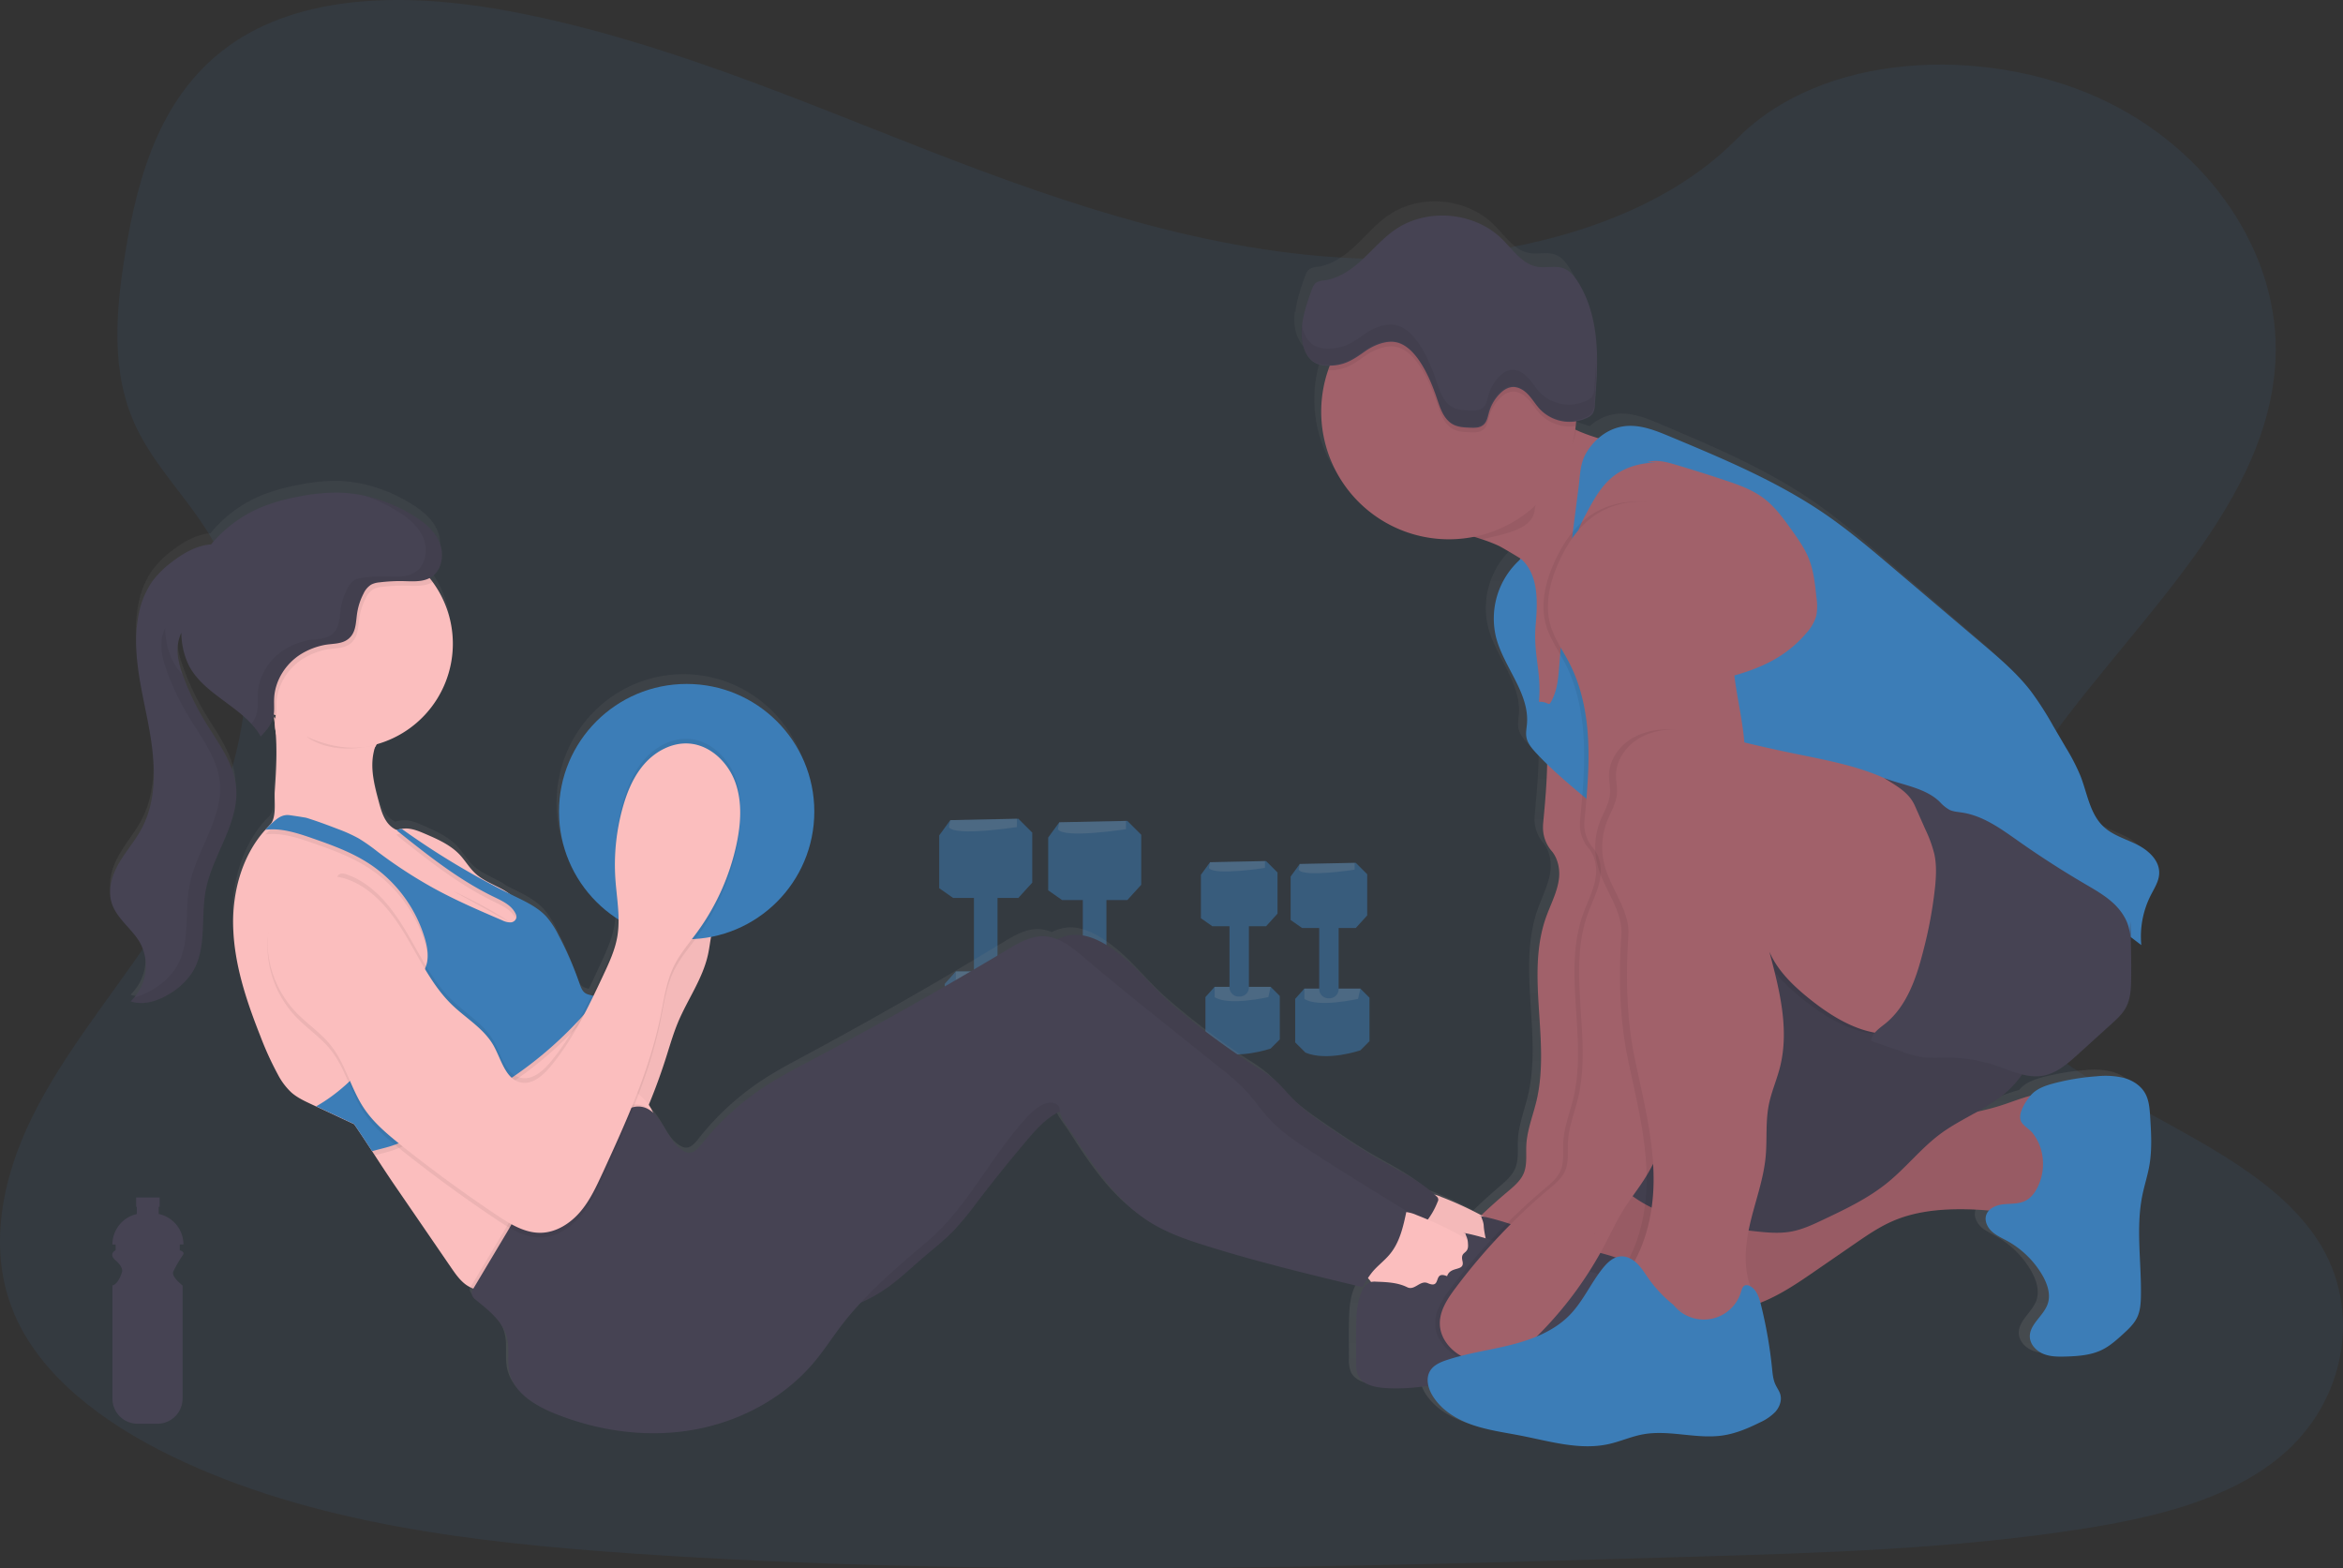 <svg xmlns="http://www.w3.org/2000/svg" xmlns:xlink="http://www.w3.org/1999/xlink" data-name="Layer 1" width="1152.12" height="771.1" viewBox="0 0 1152.12 771.1"><rect x="0" y="0" width="1152.12" height="771.1" fill="#333333" stroke="none"/><defs><linearGradient id="032ce586-20fc-46c0-b9ed-56307e39c62d-423" x1="578.95" y1="774.32" x2="578.95" y2="163.42" gradientUnits="userSpaceOnUse"><stop offset="0" stop-color="gray" stop-opacity="0.25"/><stop offset="0.54" stop-color="gray" stop-opacity="0.12"/><stop offset="1" stop-color="gray" stop-opacity="0.1"/></linearGradient></defs><title>personal trainer</title><path d="M693.33,191.58C619.47,189,549.13,165.18,482,139.09s-133.71-55-205.8-68.82C229.78,61.38,176.75,60.13,139.39,85c-35.95,23.92-47.57,65.22-53.81,103.53-4.7,28.83-7.46,59.18,5.41,86.16,8.94,18.74,24.81,34.49,35.79,52.44C165,389.57,138,466.58,96.59,527.56c-19.42,28.6-41.94,55.89-56.92,86.34s-21.91,65.34-8.8,96.4c13,30.78,43.95,53.91,77.49,70.17,68.12,33,148.39,42.49,226.66,47.85,173.27,11.85,347.46,6.72,521.19,1.58,64.29-1.9,128.87-3.83,192.11-13.77,35.13-5.52,71.39-14.28,96.89-35.44,32.37-26.85,40.39-72.32,18.7-106-36.38-56.48-137-70.5-162.41-131.12-14-33.36.38-70.53,20.72-101.47,43.64-66.38,116.78-124.61,120.64-200.49,2.64-52.11-32.52-104.29-86.89-129-57-25.84-136-22.59-178.05,20.19C834.63,176.9,758.55,193.85,693.33,191.58Z" transform="translate(-23.94 -64.45)" fill="#3c7db7" opacity="0.1"/><g opacity="0.5"><polygon points="500.76 402.58 467.3 403.27 461.83 410.78 461.83 436.73 468.66 441.51 500.76 441.51 507.59 434 507.59 409.41 500.76 402.58" fill="#3c7db7"/><path d="M524,471.13s-30.73,4.78-33.46,0l.69-3.41L524,467Z" transform="translate(-23.94 -64.45)" fill="#fff" opacity="0.2"/><path d="M527.43,542.15l5.46,5.47v26L527.43,579s-19.8,6.83-32.78,1.36l-6.15-6.14v-26l5.47-6.15Z" transform="translate(-23.94 -64.45)" fill="#3c7db7"/><path d="M526.06,548.3s-23.9,5.46-32.09,0v-6.15h33.46Z" transform="translate(-23.94 -64.45)" fill="#fff" opacity="0.2"/><path d="M514.45,505.78v36.94a5.54,5.54,0,0,1-5.8,5.24h0a5.54,5.54,0,0,1-5.8-5.24V505.78c0-3.14,3-5.57,6.48-5.21h0A5.46,5.46,0,0,1,514.45,505.78Z" transform="translate(-23.94 -64.45)" fill="#3c7db7"/><polygon points="554.35 403.64 520.89 404.32 515.42 411.83 515.42 437.78 522.25 442.56 554.35 442.56 561.18 435.05 561.18 410.46 554.35 403.64" fill="#3c7db7"/><path d="M577.6,472.18s-30.73,4.78-33.46,0l.68-3.41,32.78-.68Z" transform="translate(-23.94 -64.45)" fill="#fff" opacity="0.2"/><path d="M581,543.2l5.46,5.47v26L581,580.08s-19.81,6.83-32.78,1.36l-6.15-6.14V549.35l5.47-6.15Z" transform="translate(-23.94 -64.45)" fill="#3c7db7"/><path d="M579.65,549.35s-23.9,5.46-32.09,0V543.2H581Z" transform="translate(-23.94 -64.45)" fill="#fff" opacity="0.2"/><path d="M568,506.83v36.94a5.55,5.55,0,0,1-5.8,5.24h0a5.55,5.55,0,0,1-5.81-5.24V506.83c0-3.14,3-5.57,6.49-5.21h0A5.46,5.46,0,0,1,568,506.83Z" transform="translate(-23.94 -64.45)" fill="#3c7db7"/><polygon points="622.57 423.39 595.02 423.96 590.52 430.14 590.52 451.5 596.14 455.44 622.57 455.44 628.19 449.25 628.19 429.01 622.57 423.39" fill="#3c7db7"/><path d="M645.94,491.22s-25.29,3.93-27.54,0l.56-2.81,27-.57Z" transform="translate(-23.94 -64.45)" fill="#fff" opacity="0.2"/><path d="M648.75,549.68l4.5,4.5v21.36l-4.5,4.5s-16.3,5.62-27,1.12l-5.06-5.06V554.74l4.5-5.06Z" transform="translate(-23.94 -64.45)" fill="#3c7db7"/><path d="M647.63,554.74s-19.68,4.5-26.42,0v-5.06h27.54Z" transform="translate(-23.94 -64.45)" fill="#fff" opacity="0.2"/><path d="M638.07,519.74v30.41a4.56,4.56,0,0,1-4.78,4.31h0a4.55,4.55,0,0,1-4.77-4.31V519.74a4.62,4.62,0,0,1,5.33-4.29h0A4.5,4.5,0,0,1,638.07,519.74Z" transform="translate(-23.94 -64.45)" fill="#3c7db7"/><polygon points="666.68 424.26 639.13 424.82 634.64 431 634.64 452.37 640.26 456.3 666.68 456.3 672.3 450.12 672.3 429.88 666.68 424.26" fill="#3c7db7"/><path d="M690.06,492.08s-25.3,3.94-27.55,0l.56-2.81,27-.56Z" transform="translate(-23.94 -64.45)" fill="#fff" opacity="0.2"/><path d="M692.87,550.55l4.49,4.49V576.4l-4.49,4.5s-16.31,5.62-27,1.13L660.82,577V555.61l4.5-5.06Z" transform="translate(-23.94 -64.45)" fill="#3c7db7"/><path d="M691.74,555.61s-19.67,4.49-26.42,0v-5.06h27.55Z" transform="translate(-23.94 -64.45)" fill="#fff" opacity="0.2"/><path d="M682.19,520.6V551a4.56,4.56,0,0,1-4.78,4.31h0a4.56,4.56,0,0,1-4.78-4.31V520.6c0-2.58,2.5-4.58,5.34-4.28h0A4.49,4.49,0,0,1,682.19,520.6Z" transform="translate(-23.94 -64.45)" fill="#3c7db7"/></g><path d="M1073,599.07c-2.15-3.89-6.17-6.45-10.4-7.63a38,38,0,0,0-13.08-.82,115,115,0,0,0-20.93,3.45c-4.25,1.12-8.66,2.62-11.53,6-.08.1-.17.22-.26.32-4.39,1.15-8.75,2.92-13,4.36a122,122,0,0,1-13,3.53c5.75-3.27,11.35-6.73,16.09-11.35a45.49,45.49,0,0,0,6-7.16,23.81,23.81,0,0,0,10,.67c6.77-1.16,12.24-6,17.33-10.72l16.37-15.06c2.61-2.4,5.26-4.86,7-8,2.35-4.37,2.56-9.57,2.62-14.56.08-6.86,0-13.72-.2-20.57l5.18,4a45.87,45.87,0,0,1,4.54-24.56c1.8-3.63,4.16-7.24,4.21-11.31.08-6.28-5.32-11.22-10.85-14s-11.75-4.56-16.28-8.83c-6.74-6.35-8-16.48-11.33-25.18a100.08,100.08,0,0,0-7-13.77L1028,416.58a160.21,160.21,0,0,0-10.88-17.19c-6.74-8.89-15.23-16.22-23.66-23.47l-43.84-37.77c-10.66-9.19-21.36-18.39-32.89-26.43-23.39-16.31-49.78-27.51-76-38.6-6.6-2.8-13.47-5.64-20.61-5.3A23.57,23.57,0,0,0,805.68,274a86.24,86.24,0,0,1-11-4.18l-.28-.13c.08-.59.17-1.17.23-1.76.09-.78.14-1.56.2-2.35a18.35,18.35,0,0,0,5.66-1.85,6.79,6.79,0,0,0,2.33-1.81,8.29,8.29,0,0,0,1.19-4.43c.8-10.45,1.6-21,.74-31.4s-3.47-20.93-9-29.77c-1.71-2.74-3.85-5.41-6.82-6.6-4-1.6-8.63-.11-12.9-.83-7.39-1.25-12-8.48-17.35-13.81-13.53-13.49-36.67-15.52-52.29-4.6-5.92,4.15-10.66,9.78-15.94,14.74s-11.47,9.45-18.6,10.42a9.06,9.06,0,0,0-3.77,1c-1.46.92-2.12,2.69-2.68,4.33-2,5.66-3.92,11.47-4.53,17.39-.07-.36-.13-.72-.19-1.08a33.92,33.92,0,0,0-.17,6.61,19.29,19.29,0,0,0,2.38,8,10.85,10.85,0,0,0,5.47,5.22,14.9,14.9,0,0,0,5.27.85h.79c-.29.77-.57,1.54-.83,2.32a64,64,0,0,0-3.35,20.51c0,35,27.93,63.36,62.41,63.36A62.2,62.2,0,0,0,745,322.85c1.35.43,2.7.87,4,1.34a75,75,0,0,1,7.82,3.08c1.08.51,5.45,3.06,10.73,6.35h0l-.36.75a39.74,39.74,0,0,0-11.49,38.43c3.82,14.87,16.35,27.62,15.09,42.93-.18,2.18-.64,4.39-.27,6.55.51,3,2.54,5.44,4.57,7.66,1.76,1.94,3.59,3.82,5.45,5.66-.15,9.77-1,19.53-1.92,29.27-.08.85-.1,1.71-.11,2.58a18,18,0,0,0,4.32,11.47c2.9,3.53,4.06,8.82,3.51,13.54-.79,6.76-4.12,12.89-6.35,19.3-10.06,28.83,2.3,61.34-4.66,91.11-1.71,7.33-4.59,14.46-5,22-.23,4.71.51,9.65-1.3,14-1.57,3.78-4.84,6.51-7.93,9.16q-6.55,5.61-12.76,11.6A176.63,176.63,0,0,0,729,650.53a34.74,34.74,0,0,0-3.3-1.14c-7.82-7.32-17.68-12-26.94-17.38-7.68-4.45-15-9.45-22.36-14.45-7-4.8-14.15-9.64-20.07-15.81-3-3.12-5.67-6.56-8.9-9.41a75.7,75.7,0,0,0-9-6.44,361.63,361.63,0,0,1-40.48-30.45c-9.73-8.44-17.69-19.31-28.09-26.88-6.37-4.64-13.78-8.87-21.58-8a20.59,20.59,0,0,0-7.11,2.19,18.59,18.59,0,0,0-6.52-1.46c-6.34-.2-12.16,3.24-17.6,6.55q-48,29.17-97.5,55.74c-6.66,3.58-13.36,7.13-19.72,11.23a133.93,133.93,0,0,0-32.54,29.67c-1.68,2.13-3.8,4.55-6.47,4.23a5.78,5.78,0,0,1-2.07-.74c-4.11-2.23-6.63-6.54-9-10.63-1.72-3-3.58-6.13-6.1-8.41,0,0,0,0,0,0a17.76,17.76,0,0,0-2.14-4c3.55-8.76,6.61-17.73,9.45-26.76,1.48-4.74,2.91-9.51,4.8-14.11,4.66-11.38,12.09-21.69,14.72-33.73.63-2.91,1-5.9,1.49-8.84,28.75-5.66,50.45-31.34,50.45-62.18,0-35-27.94-63.36-62.41-63.36s-62.4,28.36-62.4,63.36a63.52,63.52,0,0,0,29.1,53.57c0,.12,0,.24,0,.35a44.23,44.23,0,0,1-.59,6c-1.15,6.7-4,13-6.87,19.11-1.9,4.09-3.8,8.2-5.77,12.28a11.39,11.39,0,0,1-2.73-.92c-1.69-.94-2.43-3-3.07-4.82a172.48,172.48,0,0,0-10.37-24.26,42,42,0,0,0-6-9.21c-4.22-4.62-10-7.36-15.59-10.13-1-.48-1.93-1-2.89-1.46a24.69,24.69,0,0,0-2.6-1.69c-4.65-2.63-9.81-4.52-13.69-8.2-2.91-2.76-4.91-6.35-7.63-9.28-4.53-4.87-10.78-7.65-16.85-10.3-3.16-1.38-6.48-2.79-9.93-2.6a11.91,11.91,0,0,0-1.45.16,23,23,0,0,0-2.46.56A13.38,13.38,0,0,1,216,467c-3.71-2.86-5.15-7.77-6.36-12.34-2-7.64-4.11-15.55-2.87-23.37a35.39,35.39,0,0,1,.88-4c.31-.51.61-1,.88-1.55a52.17,52.17,0,0,0,27.31-80.46c-.51-.7-1-1.38-1.57-2.06l.6-.33c5.53-3.38,6.79-11.46,4.23-17.48s-8-10.27-13.51-13.61c-.8-.49-1.61-.95-2.43-1.41l-.7-.38c-.62-.34-1.23-.67-1.85-1l-.73-.37c-.73-.37-1.46-.72-2.19-1.06l-.33-.16c-.91-.41-1.82-.81-2.74-1.19h0c-.89-.37-1.78-.71-2.68-1l-.37-.14c-.85-.31-1.71-.6-2.57-.88l-.19-.06a67.23,67.23,0,0,0-19.46-3.28A93.08,93.08,0,0,0,170.1,303a93.27,93.27,0,0,0-18,5.17,64.18,64.18,0,0,0-24.67,18.5,23.78,23.78,0,0,0-4.12.68c-5.41,1.37-10.28,4.39-14.73,7.81a47,47,0,0,0-9.8,9.72,41.94,41.94,0,0,0-6.61,15.77c-3.79,17.73.87,36,4.3,53.82s5.41,37.24-3,53.23c-3.17,6-7.67,11.21-11,17.1s-5.64,13-3.72,19.53c2.33,7.93,10,12.92,14,20.12,4.68,8.39,3.39,19.66-2.73,27-.27.32-.54.64-.83,1s-.7.74-1.08,1.08c6.31,2.22,13.34-.17,19-3.73a33.73,33.73,0,0,0,11.21-10.79c7.15-11.74,3.94-26.92,6.46-40.49,3.31-17.77,16.67-33.62,14.83-51.61-1.24-12.07-9.12-22.16-15.31-32.54A128.72,128.72,0,0,1,114,392.45c-.11-.32-.22-.65-.34-1h0c-1.81-5.15-3.2-10.61-2.27-16a22.38,22.38,0,0,1,1.56-5.07c0,.19,0,.39,0,.58a39.25,39.25,0,0,0,3.41,15.11c6.25,13,21.29,19,30.84,29.54.4.44.78.89,1.16,1.35.11.12.21.25.31.38l.81,1,.34.47c.25.35.5.7.73,1.06l.31.45c.32.51.64,1,.94,1.55,2.43-2.69,4.94-5.52,5.92-9,.09-.3.15-.61.21-.92.08.08.15.17.23.26.19,1.07.34,2.14.48,3.22v0a21.73,21.73,0,0,0,.49,4.59c.76,9.6.15,19.46-.49,29.09-.34,5.15,1,12.8-2.28,16.64l-.1.11a5.28,5.28,0,0,1-.63.62h0c-.56.58-1.13,1.15-1.66,1.75-11,12.4-16,30-15.74,46.86.26,19.19,6.39,37.78,13.34,55.63a156.21,156.21,0,0,0,8.56,19,33.18,33.18,0,0,0,6.61,8.89c2.81,2.49,6.23,4.13,9.6,5.73.84.4,1.69.79,2.53,1.2l2.15,1,16.37,7.78c3,4.41,5.9,8.94,8.83,13.48.42.64.83,1.3,1.26,1.94,3.2,5,6.42,10,9.7,14.86l27.59,40.86c2,3,4.09,6,6.9,8.22a14.09,14.09,0,0,0,2.58,1.61,13.47,13.47,0,0,0,1.43.59,4.56,4.56,0,0,0-.73,3.09,5.23,5.23,0,0,0,2,2.61c6.24,5.16,13.17,10.6,15.13,18.53,1.39,5.65,0,11.7,1.25,17.38,2.29,10.24,12.42,16.45,22,20.39,21.47,8.82,45.32,12.21,68.13,8.11s44.48-15.93,59.25-34c4.54-5.58,8.41-11.67,12.72-17.43,3-4.06,6.3-7.93,9.71-11.66a80.13,80.13,0,0,0,10.61-5.86c7.21-4.79,13.42-10.94,20-16.64,4.91-4.28,10.05-8.32,14.56-13a152.39,152.39,0,0,0,11.33-14q12-15.9,24.79-31.17c4.56-5.45,9.39-11,15.76-14l.29-.12c.76,4.48,4.31,8.28,6.8,12.15,10.3,16,21.08,32.47,37,42.67,8.72,5.58,18.58,9,28.42,12.12,25,7.9,50.4,14.1,75.82,20.31.84-1.6,1.66-3.08,2.58-4.52a13.74,13.74,0,0,1,1.1,1.32c.11.16.2.33.31.49a3.63,3.63,0,0,0-.54.15,7.11,7.11,0,0,0-3.59,3.78c-2.74,5.49-3,11.86-3.13,18-.09,6,0,12,0,18a15.53,15.53,0,0,0,1,6.58c1.94,4,6.87,5.49,11.28,6,7.66.85,15.38.13,23-.9a17.72,17.72,0,0,0,2.13,5.09c4.28,7,11.67,11.62,19.36,14.33s15.84,3.79,23.83,5.38c14.19,2.82,28.71,7.33,42.82,4.15,5.63-1.27,11-3.73,16.63-4.81,12.89-2.44,26.25,2.5,39.23.52,6.27-1,12.2-3.5,17.88-6.37a24.52,24.52,0,0,0,7.65-5.28c2.08-2.34,3.33-5.66,2.47-8.69-.49-1.74-1.61-3.22-2.36-4.86a25.84,25.84,0,0,1-1.69-8.2A225.13,225.13,0,0,0,885.1,704c-.07-.29-.15-.59-.23-.89,9.81-3.89,18.6-10,27.28-16.08l18.67-13.06c6-4.23,12.15-8.48,18.89-11.44,10.34-4.54,21.79-5.84,33.06-5.83,4.61,0,9.23.23,13.82.65a6,6,0,0,0-1.29,2.22c-.92,2.86.54,6,2.71,8.09s5,3.27,7.55,4.72a45.68,45.68,0,0,1,17,16.71c2.56,4.39,4.42,9.72,2.8,14.55-2,6.06-9.13,10.24-8.72,16.62.24,3.76,3.27,6.87,6.72,8.26s7.28,1.37,11,1.26c6.09-.19,12.36-.66,17.81-3.43,3.67-1.87,6.78-4.69,9.83-7.48,2.78-2.55,5.62-5.2,7.2-8.64,1.48-3.24,1.71-6.91,1.78-10.47.3-16.76-2.59-33.75.74-50.17,1-5,2.6-9.89,3.45-14.93,1.34-8,.83-16.08.32-24.12C1075.24,606.58,1074.94,602.5,1073,599.07Z" transform="translate(-23.94 -64.45)" fill="url(#032ce586-20fc-46c0-b9ed-56307e39c62d-423)"/><path d="M861.72,367.28c-3.93,2.65-5.3,7.77-5.8,12.49-2.13,20.07,6.15,39.94,5.6,60.11-.44,16.05-6.42,31.36-12.32,46.29-10.06,25.47-15.3,53.13-17.33,80.44s-5,55.75-19.66,78.85c-3.33,5.23-7.21,10.09-10.47,15.35-3.42,5.5-6.13,11.4-9.15,17.12a184.21,184.21,0,0,1-34,45.67c-4,3.9-8.24,7.68-13.34,9.93a26.86,26.86,0,0,1-20.86.22c-6.84-2.83-12.6-9.21-12.88-16.61-.25-6.62,3.7-12.59,7.66-17.89a293.64,293.64,0,0,1,46-48.76c3.11-2.62,6.39-5.33,8-9.07,1.81-4.31,1.07-9.2,1.3-13.87.37-7.45,3.27-14.52,5-21.78,7-29.49-5.44-61.69,4.68-90.26,2.25-6.35,5.59-12.42,6.38-19.11.56-4.68-.6-9.91-3.53-13.42a17.64,17.64,0,0,1-4.33-11.36c0-.86,0-1.71.1-2.55,1.22-13.09,2.43-26.24,1.77-39.37s-3.27-26.33-9.33-38c-3.14-6.05-7.2-11.71-9.14-18.24-3.12-10.57-.24-22,4.41-32,3.63-7.82,8.47-15.27,15.23-20.63,12.56-9.95,31.36-11.1,45.11-2.87,10.14,6.06,17.08,16.25,22.71,26.64C857.57,352.19,861.78,358.62,861.72,367.28Z" transform="translate(-23.94 -64.45)" opacity="0.06"/><path d="M828.39,287.58q-2.88,7.77-5.73,15.54c-1.26,3.4-2.51,6.83-3.81,10.23-6,15.67-12.71,31.09-23.21,44.06,1.57-1.94-13.2-11.7-24.09-18.36-5.31-3.27-9.71-5.79-10.79-6.29a78.92,78.92,0,0,0-7.87-3.06c-4.15-1.4-8.35-2.61-12.5-4.12-9.6-3.47-2.89-8.68,1.22-14.28,13.45-18.34,16-43.4,31.27-60.25a56.31,56.31,0,0,0,25.28,24.45c.21.11.43.21.65.3,9.07,4.24,19.09,6.07,28.47,9.62.51.19,1.1.46,1.27,1A2,2,0,0,1,828.39,287.58Z" transform="translate(-23.94 -64.45)" fill="#a1616a"/><path d="M802.28,658a45.11,45.11,0,0,0-4.65,43.17,14.63,14.63,0,0,0,3.37,5.21,15.78,15.78,0,0,0,6.43,3c19.86,5.65,41.06,4.54,61.4,1a108.06,108.06,0,0,0,20.22-5.15c10.07-3.85,19.06-10,27.94-16.14l18.78-12.94c6.08-4.19,12.21-8.4,19-11.34,10.4-4.49,21.92-5.78,33.25-5.77a155.13,155.13,0,0,1,29,2.77c6.37,1.23,14,2.5,18.48-2.15,2.56-2.63,3.32-6.48,3.82-10.11a150.65,150.65,0,0,0-.11-42.57,5.53,5.53,0,0,0-1.23-3.25,5,5,0,0,0-2.48-1.13c-8.85-2-17.73,2.15-26.33,5-17.87,5.94-37.06,6.65-55.24,11.54-19.08,5.13-37,14.84-56.72,16.81-9.4.94-18.84.12-28.26.33-8.74.19-16.89,3.21-25.45,3.57C827,640.58,812.65,643.46,802.28,658Z" transform="translate(-23.94 -64.45)" fill="#a1616a"/><path d="M802.28,658a45.11,45.11,0,0,0-4.65,43.17,14.63,14.63,0,0,0,3.37,5.21,15.78,15.78,0,0,0,6.43,3c19.86,5.65,41.06,4.54,61.4,1a108.06,108.06,0,0,0,20.22-5.15c10.07-3.85,19.06-10,27.94-16.14l18.78-12.94c6.08-4.19,12.21-8.4,19-11.34,10.4-4.49,21.92-5.78,33.25-5.77a155.13,155.13,0,0,1,29,2.77c6.37,1.23,14,2.5,18.48-2.15,2.56-2.63,3.32-6.48,3.82-10.11a150.65,150.65,0,0,0-.11-42.57,5.53,5.53,0,0,0-1.23-3.25,5,5,0,0,0-2.48-1.13c-8.85-2-17.73,2.15-26.33,5-17.87,5.94-37.06,6.65-55.24,11.54-19.08,5.13-37,14.84-56.72,16.81-9.4.94-18.84.12-28.26.33-8.74.19-16.89,3.21-25.45,3.57C827,640.58,812.65,643.46,802.28,658Z" transform="translate(-23.94 -64.45)" opacity="0.06"/><path d="M818.42,636.86c-.47,2.21-.89,4.55-.23,6.71a12.5,12.5,0,0,0,4,5.38c17,15.22,41.29,18.37,64,20.84,6.15.67,12.41,1.34,18.5.23,5.55-1,10.73-3.45,15.84-5.87,11-5.21,22.06-10.48,31.49-18.14,9.25-7.5,16.67-17.1,26.25-24.17,10.89-8,24.28-12.58,34-22a45.71,45.71,0,0,0,13.33-25.26c1.1-6.57.74-13.28,0-19.9-.79-7.61-2.06-15.35-5.68-22.09-4.19-7.8-11.23-13.69-18.66-18.53-15.72-10.22-34.23-16.56-53-16.4-26,.23-50,15.36-68.66,32.35a202.08,202.08,0,0,0-47,63.93A195.21,195.21,0,0,0,818.42,636.86Z" transform="translate(-23.94 -64.45)" fill="#464353"/><path d="M818.42,636.86c-.47,2.21-.89,4.55-.23,6.71a12.5,12.5,0,0,0,4,5.38c17,15.22,41.29,18.37,64,20.84,6.15.67,12.41,1.34,18.5.23,5.55-1,10.73-3.45,15.84-5.87,11-5.21,22.06-10.48,31.49-18.14,9.25-7.5,16.67-17.1,26.25-24.17,10.89-8,24.28-12.58,34-22a45.71,45.71,0,0,0,13.33-25.26c1.1-6.57.74-13.28,0-19.9-.79-7.61-2.06-15.35-5.68-22.09-4.19-7.8-11.23-13.69-18.66-18.53-15.72-10.22-34.23-16.56-53-16.4-26,.23-50,15.36-68.66,32.35a202.08,202.08,0,0,0-47,63.93A195.21,195.21,0,0,0,818.42,636.86Z" transform="translate(-23.94 -64.45)" opacity="0.06"/><path d="M861.72,367.28c-3.93,2.65-5.3,7.77-5.8,12.49-2.13,20.07,6.15,39.94,5.6,60.11-.44,16.05-6.42,31.36-12.32,46.29-10.06,25.47-15.3,53.13-17.33,80.44s-5,55.75-19.66,78.85c-3.33,5.23-7.21,10.09-10.47,15.35-3.42,5.5-6.13,11.4-9.15,17.12a184.21,184.21,0,0,1-34,45.67c-4,3.9-8.24,7.68-13.34,9.93a26.86,26.86,0,0,1-20.86.22c-6.84-2.83-12.6-9.21-12.88-16.61-.25-6.62,3.7-12.59,7.66-17.89a293.64,293.64,0,0,1,46-48.76c3.11-2.62,6.39-5.33,8-9.07,1.81-4.31,1.07-9.2,1.3-13.87.37-7.45,3.27-14.52,5-21.78,7-29.49-5.44-61.69,4.68-90.26,2.25-6.35,5.59-12.42,6.38-19.11.56-4.68-.6-9.91-3.53-13.42a17.64,17.64,0,0,1-4.33-11.36c0-.86,0-1.71.1-2.55,1.22-13.09,2.43-26.24,1.77-39.37s-3.27-26.33-9.33-38c-3.14-6.05-7.2-11.71-9.14-18.24-3.12-10.57-.24-22,4.41-32,3.63-7.82,8.47-15.27,15.23-20.63,12.56-9.95,31.36-11.1,45.11-2.87,10.14,6.06,17.08,16.25,22.71,26.64C857.57,352.19,861.78,358.62,861.72,367.28Z" transform="translate(-23.94 -64.45)" fill="#a1616a"/><ellipse cx="782.53" cy="310.62" rx="37.85" ry="59.39" fill="#a1616a"/><path d="M709.94,685.42a13.2,13.2,0,0,1,2,11A19.23,19.23,0,0,0,724.23,700a38,38,0,0,0,12.65-2.91,41.8,41.8,0,0,0,9.84-5.16c5.22-3.86,9-9.38,12-15.1,1.69-3.16,3.13-7.25,1-10.09a9.68,9.68,0,0,0-3-2.32,178.17,178.17,0,0,0-24-11.41,17.64,17.64,0,0,0-7.24-1.62c-3.07.17-5.86,1.85-8.3,3.73a45,45,0,0,0-12.92,16c-.94,2-3.78,6.75-2.37,8.81.64.95,3,1.28,4,1.88A12.93,12.93,0,0,1,709.94,685.42Z" transform="translate(-23.94 -64.45)" fill="#fbbebe"/><path d="M709.94,685.42a13.2,13.2,0,0,1,2,11A19.23,19.23,0,0,0,724.23,700a38,38,0,0,0,12.65-2.91,41.8,41.8,0,0,0,9.84-5.16c5.22-3.86,9-9.38,12-15.1,1.69-3.16,3.13-7.25,1-10.09a9.68,9.68,0,0,0-3-2.32,178.17,178.17,0,0,0-24-11.41,17.64,17.64,0,0,0-7.24-1.62c-3.07.17-5.86,1.85-8.3,3.73a45,45,0,0,0-12.92,16c-.94,2-3.78,6.75-2.37,8.81.64.95,3,1.28,4,1.88A12.93,12.93,0,0,1,709.94,685.42Z" transform="translate(-23.94 -64.45)" opacity="0.03"/><path d="M751.35,662.25c16.92,3.14,32.48,11.32,49.11,15.73,6.73,1.78,13.66,3,20.09,5.62s12.49,7.1,15.26,13.48a38.62,38.62,0,0,1,2.31,9.52c.72,4.61,1.31,9.76-1.43,13.54-2.89,4-8.35,4.88-13.24,5.47-17.58,2.09-35.16,4.19-52.8,5.67A92.31,92.31,0,0,0,760,732.55c-2.9.58-5.73,1.46-8.61,2.14-3.73.87-7.52,1.42-11.3,2-9.67,1.39-19.45,2.78-29.16,1.72-4.43-.49-9.39-1.92-11.34-5.92a15.11,15.11,0,0,1-1-6.52c-.05-5.94-.1-11.87,0-17.8.09-6.09.39-12.41,3.15-17.84a7.09,7.09,0,0,1,3.61-3.75,8.29,8.29,0,0,1,3.1-.28c5.2.18,10.58.4,15.23,2.72,3.69,1.83,6.69,4.88,10.45,6.54,7.12,3.16,15.71.89,22.92,3.86,1.68-5.18,1.3-10.42.05-15.73s-3-10.52-3.53-15.94a10.16,10.16,0,0,0-.68-3.48C752.35,663.16,752.53,662.08,751.35,662.25Z" transform="translate(-23.94 -64.45)" fill="#464353"/><path d="M751.35,662.25c16.92,3.14,32.48,11.32,49.11,15.73,6.73,1.78,13.66,3,20.09,5.62s12.49,7.1,15.26,13.48a38.62,38.62,0,0,1,2.31,9.52c.72,4.61,1.31,9.76-1.43,13.54-2.89,4-8.35,4.88-13.24,5.47-17.58,2.09-35.16,4.19-52.8,5.67A92.31,92.31,0,0,0,760,732.55c-2.9.58-5.73,1.46-8.61,2.14-3.73.87-7.52,1.42-11.3,2-9.67,1.39-19.45,2.78-29.16,1.72-4.43-.49-9.39-1.92-11.34-5.92a15.11,15.11,0,0,1-1-6.52c-.05-5.94-.1-11.87,0-17.8.09-6.09.39-12.41,3.15-17.84a7.09,7.09,0,0,1,3.61-3.75,8.29,8.29,0,0,1,3.1-.28c5.2.18,10.58.4,15.23,2.72,3.69,1.83,6.69,4.88,10.45,6.54,7.12,3.16,15.71.89,22.92,3.86,1.68-5.18,1.3-10.42.05-15.73s-3-10.52-3.53-15.94a10.16,10.16,0,0,0-.68-3.48C752.35,663.16,752.53,662.08,751.35,662.25Z" transform="translate(-23.94 -64.45)" opacity="0.06"/><path d="M186.14,491.74c-3.41-1.08-6.7,1.94-8.61,5-7.94,12.48-7.29,29.14-.94,42.5a32.26,32.26,0,0,0,6.16,9.17c3.44,3.39,7.87,5.56,12,8a90.29,90.29,0,0,1,28.76,27c4.89,7.21,8.74,15.14,14.29,21.85,13.66,16.52,36.11,24,49.36,40.8,3.17,4,5.85,8.64,10.08,11.55a17.14,17.14,0,0,0,26.83-13.28c5.15-7.57,9.36-15.93,13.37-24.17a287.64,287.64,0,0,0,15-38.87c1.49-4.7,2.93-9.43,4.83-14,4.69-11.28,12.16-21.49,14.8-33.41,1.06-4.78,1.32-9.75,2.86-14.39a27.39,27.39,0,0,1,6.88-11c10.4-10.11,16-24.84,24.27-36.74,3.36-4.81,6.85-9.61,9.07-15.05s3.07-11.67,1-17.17-7.48-9.94-13.34-9.63a20.26,20.26,0,0,0-7.49,2.3,83.45,83.45,0,0,0-21.94,15.12,106.21,106.21,0,0,0-8,8.6c-12.22,14.6-21.78,32.32-22.62,51.34-.28,6.52.24,13.75-3.9,18.8-11.42,13.95-15.09,33.13-24.83,48.31-4.51,7-9.68,14.25-17.39,17.44a7.42,7.42,0,0,1-3.66.72c-3.08-.35-4.85-3.59-6.15-6.41a248.08,248.08,0,0,0-17.59-31.75c-2.62-4-5.51-8.1-9.7-10.45-2.86-1.59-6.18-2.3-8.87-4.16-3.75-2.59-5.71-7-7.66-11.13a172.92,172.92,0,0,0-23.81-37.12c-4.34-5.17-10.06-10.51-16.76-9.74C196.06,482.52,192.16,489.23,186.14,491.74Z" transform="translate(-23.94 -64.45)" fill="#fbbebe"/><path d="M186.14,491.74c-3.41-1.08-6.7,1.94-8.61,5-7.94,12.48-7.29,29.14-.94,42.5a32.26,32.26,0,0,0,6.16,9.17c3.44,3.39,7.87,5.56,12,8a90.29,90.29,0,0,1,28.76,27c4.89,7.21,8.74,15.14,14.29,21.85,13.66,16.52,36.11,24,49.36,40.8,3.17,4,5.85,8.64,10.08,11.55a17.14,17.14,0,0,0,26.83-13.28c5.15-7.57,9.36-15.93,13.37-24.17a287.64,287.64,0,0,0,15-38.87c1.49-4.7,2.93-9.43,4.83-14,4.69-11.28,12.16-21.49,14.8-33.41,1.06-4.78,1.32-9.75,2.86-14.39a27.39,27.39,0,0,1,6.88-11c10.4-10.11,16-24.84,24.27-36.74,3.36-4.81,6.85-9.61,9.07-15.05s3.07-11.67,1-17.17-7.48-9.94-13.34-9.63a20.26,20.26,0,0,0-7.49,2.3,83.45,83.45,0,0,0-21.94,15.12,106.21,106.21,0,0,0-8,8.6c-12.22,14.6-21.78,32.32-22.62,51.34-.28,6.52.24,13.75-3.9,18.8-11.42,13.95-15.09,33.13-24.83,48.31-4.51,7-9.68,14.25-17.39,17.44a7.42,7.42,0,0,1-3.66.72c-3.08-.35-4.85-3.59-6.15-6.41a248.08,248.08,0,0,0-17.59-31.75c-2.62-4-5.51-8.1-9.7-10.45-2.86-1.59-6.18-2.3-8.87-4.16-3.75-2.59-5.71-7-7.66-11.13a172.92,172.92,0,0,0-23.81-37.12c-4.34-5.17-10.06-10.51-16.76-9.74C196.06,482.52,192.16,489.23,186.14,491.74Z" transform="translate(-23.94 -64.45)" opacity="0.03"/><ellipse cx="161.5" cy="355.72" rx="26.36" ry="23.79" fill="#fbbebe"/><circle cx="186.22" cy="350.83" r="9.49" fill="#fbbebe"/><ellipse cx="164.96" cy="346.01" rx="36.31" ry="9.71" fill="#fbbebe"/><path d="M156.52,408.39a65.77,65.77,0,0,1,2.08,8.55,51.07,51.07,0,0,1-7.86-10.33,7.69,7.69,0,0,1-1.39-2.2c-3.24-7.54-5.45-15.17-5.45-23.43a51.36,51.36,0,1,1,64.86,49.55c1.57-5.06,3.72-10,4-15.25a11,11,0,0,0-.74-5.15,11.74,11.74,0,0,0-3.77-4.34c-5.72-4.37-13.08-6.28-20.28-6.16a55.65,55.65,0,0,0-20.85,5c-2.07.89-4.55,2.09-7,2.91A18.22,18.22,0,0,1,156.52,408.39Z" transform="translate(-23.94 -64.45)" fill="#fbbebe"/><path d="M286.77,520.77c-3.29,5.27-10.32,6.88-16.5,6.41-11.52-.85-22-7-30.9-14.4s-16.68-16-25.78-23.12c-16.93-13.27-36-18.6-57.54-18.91,4.21-3.49,2.66-11.77,3-17.21.74-11,1.44-22.29,0-33.13-.15-1.17-.32-2.32-.52-3.47.34.36.7.71,1.07,1.07a51.42,51.42,0,0,0,49.09,12.52,40,40,0,0,0-1.29,5.32c-1.24,7.73.84,15.57,2.89,23.14,1.22,4.53,2.67,9.39,6.4,12.22,2.42,1.84,5.47,2.56,8.34,3.53a46,46,0,0,1,15.54,9c3.16,2.77,6,6,9.39,8.41a65.36,65.36,0,0,0,10.15,5.24,127,127,0,0,1,24.4,14.79,8,8,0,0,1,3.17,3.76A6.18,6.18,0,0,1,286.77,520.77Z" transform="translate(-23.94 -64.45)" fill="#fbbebe"/><path d="M345.84,617.66c-.69,4.56-4.87,8.12-7.82,11.66C330,639,321.87,648.71,312.9,657.57c-9.6,9.47-20.14,17.91-30.67,26.35l-13.66,10.93a17.2,17.2,0,0,1-5.81,3.5,10.61,10.61,0,0,1-7.48-.89,14.63,14.63,0,0,1-2.59-1.59c-2.83-2.2-4.91-5.2-6.94-8.15Q231.89,667.49,218,647.25c-3.3-4.82-6.54-9.77-9.76-14.72-.43-.64-.84-1.29-1.27-1.93-2.94-4.5-5.87-9-8.88-13.35l-16.46-7.71-2.16-1-2.55-1.19c-3.39-1.59-6.83-3.21-9.65-5.67a32.67,32.67,0,0,1-6.65-8.81A154.19,154.19,0,0,1,152,574c-7-17.67-13.16-36.09-13.42-55.11-.23-16.73,4.71-34.13,15.83-46.41a49.82,49.82,0,0,1,4.89-4.74c2.14-1.79,4.35-2.84,7.1-2.45s5.36.79,8,1.24q10.92,1.88,21.67,4.6c6.46,1.65,13.15,3.53,19.68,2.22,1.05-.21,2.09-.51,3.13-.78.85-.22,1.69-.43,2.56-.57a11.85,11.85,0,0,1,1.46-.16c3.47-.18,6.8,1.21,10,2.58,6.11,2.62,12.4,5.38,17,10.2,2.74,2.9,4.75,6.46,7.67,9.19,3.9,3.65,9.1,5.52,13.78,8.13a24.7,24.7,0,0,1,2.61,1.67,29.65,29.65,0,0,1,5,4.75h0c6.06,7.15,9.66,16.8,16.35,23.91a97.6,97.6,0,0,1,13.86,18.77c.63,1.13,1.24,2.27,1.84,3.43,1,1.93,1.93,3.89,2.79,5.87.22.51.44,1,.64,1.53a91.74,91.74,0,0,1,3.29,9.17c2.27,7.55,3.78,15.7,8.82,21.76,3.52,4.21,8.4,7,12.51,10.63a22.13,22.13,0,0,1,6.08,8.27A11.82,11.82,0,0,1,345.84,617.66Z" transform="translate(-23.94 -64.45)" fill="#fbbebe"/><path d="M318,557.6q-1.72,2.17-3.53,4.28c-.2.26-.42.51-.64.76a191,191,0,0,1-35.86,32.51c-8.22,5.74-16.89,10.83-25.54,15.91l-16,9.37c-6.69,3.93-13.47,7.89-20.89,10.15-2.38.71-4.87,1.28-7.3,1.95-.43-.64-.84-1.29-1.27-1.93-2.94-4.5-5.87-9-8.88-13.35l-16.46-7.71a96.4,96.4,0,0,0,23.86-21.38c10-12.33,17.69-26.39,25.27-40.36a30.34,30.34,0,0,0,3.11-7.2c1-4.19.16-8.59-1.07-12.71A67,67,0,0,0,206,491.76c-9-6-19.24-9.65-29.42-13.17-7.11-2.46-14.9-4.84-22.13-3.83a48.61,48.61,0,0,1,4.89-4.73c2.14-1.8,4.35-2.85,7.1-2.46s5.36.79,8,1.25c5.35,1.64,10.61,3.6,15.84,5.62a74.26,74.26,0,0,1,10,4.53,89.55,89.55,0,0,1,9.21,6.45,230.12,230.12,0,0,0,27.32,17.91c11,6.07,22.55,11,34.09,16a9.07,9.07,0,0,0,3.95,1,3.1,3.1,0,0,0,3-2.34,3.77,3.77,0,0,0-.48-2.09c-2-4.09-6.54-6.15-10.65-8.14-17.06-8.26-32.06-20.15-46.9-31.95a4.71,4.71,0,0,1-.94-1l2.56-.57a381.51,381.51,0,0,0,52.45,31.62q1.45.74,2.91,1.44c.7.35,1.39.69,2.1,1h0c4.93,2.42,9.86,5,13.57,9a41.44,41.44,0,0,1,6,9.11,171.21,171.21,0,0,1,10.44,24,5.44,5.44,0,0,0,.19.52,9.24,9.24,0,0,0,1.84,3.43,3.89,3.89,0,0,0,1.05.83C313.87,556.3,316.45,556.18,318,557.6Z" transform="translate(-23.94 -64.45)" opacity="0.06"/><path d="M221.48,472a380.46,380.46,0,0,0,52.45,31.61l2.91,1.45c5.6,2.74,11.43,5.46,15.68,10a41.74,41.74,0,0,1,6,9.12,169.5,169.5,0,0,1,10.43,24c.64,1.83,1.39,3.84,3.09,4.78s4.4.87,5.91,2.29c-1.36,1.7-2.74,3.38-4.17,5a190.71,190.71,0,0,1-35.86,32.52c-8.22,5.74-16.89,10.83-25.54,15.91l-16,9.37c-6.69,3.92-13.47,7.88-20.89,10.14-2.79.85-5.74,1.49-8.57,2.31-2.94-4.5-5.87-9-8.88-13.35l-18.62-8.72c10-5.66,18.72-13.71,26-22.66,10-12.32,17.69-26.38,25.27-40.35a30.51,30.51,0,0,0,3.11-7.2c1-4.19.16-8.6-1.07-12.72A67,67,0,0,0,206,489.47c-9-6-19.24-9.64-29.42-13.17-7.11-2.45-14.9-4.84-22.13-3.82a49.82,49.82,0,0,1,4.89-4.74c2.14-1.79,4.35-2.84,7.1-2.45s5.36.79,8,1.24c5.35,1.65,10.61,3.61,15.84,5.63a73,73,0,0,1,10,4.53,89.55,89.55,0,0,1,9.21,6.45A230,230,0,0,0,236.85,501c11,6.08,22.55,11.05,34.09,16a9.05,9.05,0,0,0,3.95,1,3.08,3.08,0,0,0,3-2.34,3.75,3.75,0,0,0-.48-2.08c-2-4.09-6.54-6.16-10.65-8.14-17.06-8.26-32.06-20.16-46.9-32a4.43,4.43,0,0,1-.94-1Z" transform="translate(-23.94 -64.45)" fill="#3c7db7"/><circle cx="337.65" cy="399.07" r="62.77" fill="#3c7db7"/><path d="M424,713.34c11.75-3.69,23.68-7.45,34-14.2,7.25-4.74,13.5-10.84,20.08-16.48,4.95-4.24,10.11-8.24,14.65-12.92a152.63,152.63,0,0,0,11.4-13.82Q516.17,640.16,529,625c4.59-5.39,9.44-10.88,15.85-13.88,11.39-5.35,24.76-1.74,36.78,1.93,18,5.5,35.91,11.33,52.75,19.7,9.58,4.77,18.86,10.09,28.53,14.66,17.68,8.35,36.45,14.08,55.15,19.78a7,7,0,0,0,4.4.36,6.47,6.47,0,0,0,2.61-2.18,37.25,37.25,0,0,0,5.79-10,1.92,1.92,0,0,0-.47-2.59c-8-7.79-18.38-12.58-28.08-18.13-7.72-4.41-15.11-9.36-22.49-14.31-7.09-4.75-14.24-9.55-20.19-15.66-3-3.09-5.7-6.5-8.95-9.32a75,75,0,0,0-9.1-6.38,365.68,365.68,0,0,1-40.72-30.17c-9.78-8.36-17.79-19.13-28.24-26.63-6.41-4.6-13.87-8.79-21.71-7.95-9.54,1-16.58,9-23.23,15.9-22.35,23.21-50.55,39.82-75.49,60.23C431.83,617,412.8,636.77,388,645.55c1.11,3.68,1.5,7.36,2.62,11a114.93,114.93,0,0,0,5.21,14.84,116.7,116.7,0,0,0,6.93,12.4l9.94,16.23c2,3.3,4.09,6.65,6.95,9.27C421.15,710.73,424,711.25,424,713.34Z" transform="translate(-23.94 -64.45)" fill="#464353"/><path d="M424,713.34c11.75-3.69,23.68-7.45,34-14.2,7.25-4.74,13.5-10.84,20.08-16.48,4.95-4.24,10.11-8.24,14.65-12.92a152.63,152.63,0,0,0,11.4-13.82Q516.17,640.16,529,625c4.59-5.39,9.44-10.88,15.85-13.88,11.39-5.35,24.76-1.74,36.78,1.93,18,5.5,35.91,11.33,52.75,19.7,9.58,4.77,18.86,10.09,28.53,14.66,17.68,8.35,36.45,14.08,55.15,19.78a7,7,0,0,0,4.4.36,6.47,6.47,0,0,0,2.61-2.18,37.25,37.25,0,0,0,5.79-10,1.92,1.92,0,0,0-.47-2.59c-8-7.79-18.38-12.58-28.08-18.13-7.72-4.41-15.11-9.36-22.49-14.31-7.09-4.75-14.24-9.55-20.19-15.66-3-3.09-5.7-6.5-8.95-9.32a75,75,0,0,0-9.1-6.38,365.68,365.68,0,0,1-40.72-30.17c-9.78-8.36-17.79-19.13-28.24-26.63-6.41-4.6-13.87-8.79-21.71-7.95-9.54,1-16.58,9-23.23,15.9-22.35,23.21-50.55,39.82-75.49,60.23C431.83,617,412.8,636.77,388,645.55c1.11,3.68,1.5,7.36,2.62,11a114.93,114.93,0,0,0,5.21,14.84,116.7,116.7,0,0,0,6.93,12.4l9.94,16.23c2,3.3,4.09,6.65,6.95,9.27C421.15,710.73,424,711.25,424,713.34Z" transform="translate(-23.94 -64.45)" opacity="0.06"/><path d="M697.76,694.29a13.23,13.23,0,0,1,2,11,19.19,19.19,0,0,0,12.26,3.61A38.52,38.52,0,0,0,724.7,706a42.18,42.18,0,0,0,9.84-5.16c5.23-3.86,9-9.38,12.05-15.11,1.69-3.15,3.13-7.24.95-10.08a9.42,9.42,0,0,0-3-2.32,178.62,178.62,0,0,0-23.95-11.41,17.85,17.85,0,0,0-7.24-1.63c-3.08.17-5.87,1.86-8.31,3.74a45,45,0,0,0-12.91,16c-.94,2-3.78,6.76-2.38,8.82.64.95,3,1.28,4,1.87A12.94,12.94,0,0,1,697.76,694.29Z" transform="translate(-23.94 -64.45)" fill="#fbbebe"/><path d="M743.55,670.63c16.92,3.15,32.48,11.32,49.11,15.73,6.73,1.78,13.66,3,20.09,5.62s12.49,7.1,15.26,13.48a38.73,38.73,0,0,1,2.31,9.52c.72,4.61,1.31,9.76-1.43,13.54-2.89,4-8.35,4.89-13.24,5.47-17.58,2.1-35.16,4.19-52.8,5.67a94.57,94.57,0,0,0-10.63,1.27c-2.9.59-5.73,1.46-8.61,2.14-3.72.88-7.52,1.42-11.3,2-9.67,1.38-19.45,2.78-29.16,1.71-4.43-.49-9.39-1.92-11.34-5.92a15.11,15.11,0,0,1-1-6.52c0-5.93-.1-11.87,0-17.8.09-6.09.39-12.41,3.15-17.84a7.12,7.12,0,0,1,3.61-3.75,8.29,8.29,0,0,1,3.1-.28c5.2.18,10.58.4,15.23,2.72,3.69,1.83,6.35-3.64,10.11-2,7.13,3.15,2.3-6.4,9.5-3.43,1.68-5.18,8.82-2.1,7.58-7.41s3.21-3,2.7-8.46a10.21,10.21,0,0,0-.68-3.48C744.55,671.54,744.73,670.46,743.55,670.63Z" transform="translate(-23.94 -64.45)" fill="#464353"/><path d="M236.71,350.68c-3.88,2.26-8.69,1.84-13.21,1.74a82.13,82.13,0,0,0-11.83.61,11.17,11.17,0,0,0-4.07,1.08,10.18,10.18,0,0,0-3.78,4.41,31.26,31.26,0,0,0-3.19,9.82c-.56,3.85-.5,8.06-2.9,11.11-3.27,4.15-8.37,3.51-13,4.33a35,35,0,0,0-11.41,4.36,28.19,28.19,0,0,0-13.22,19.41c-.13.91-.22,1.81-.26,2.72-.1,2.58.16,5.21-.18,7.74a13.47,13.47,0,0,1-.38,1.87,4,4,0,0,1-.17.53c-.15-1.17-.32-2.32-.52-3.47a51.07,51.07,0,0,1-7.86-10.33,7.69,7.69,0,0,1-1.39-2.2c-3.24-7.54-5.45-15.17-5.45-23.43a51.35,51.35,0,0,1,92.81-30.3Z" transform="translate(-23.94 -64.45)" opacity="0.06"/><path d="M240,331c-2.57-5.95-8-10.17-13.58-13.48-11-6.56-23.66-10.68-36.5-10.85a94.17,94.17,0,0,0-19.28,2,94.33,94.33,0,0,0-18.07,5.13,64.37,64.37,0,0,0-24.81,18.32,24.94,24.94,0,0,0-4.15.67c-5.44,1.36-10.34,4.35-14.81,7.74a47.14,47.14,0,0,0-9.86,9.63,41.38,41.38,0,0,0-6.65,15.63c-3.81,17.56.88,35.68,4.32,53.31s5.45,36.89-3,52.73c-3.19,6-7.72,11.1-11.12,16.94s-5.66,12.87-3.73,19.35C81.06,516,88.8,521,92.84,528.09a24,24,0,0,1-4.67,28.72c6.35,2.2,13.42-.17,19.14-3.69a33.82,33.82,0,0,0,11.27-10.69c7.19-11.64,4-26.67,6.5-40.12,3.33-17.6,16.77-33.3,14.92-51.12-1.25-12-9.17-21.95-15.4-32.24a126.33,126.33,0,0,1-10.43-21.63c-2-5.37-3.62-11.14-2.63-16.78a22.59,22.59,0,0,1,1.57-5c0,.19,0,.38,0,.57a38.31,38.31,0,0,0,3.42,15c7.44,15.2,27.25,20.8,35.64,35.49,2.45-2.67,5-5.47,6-8.95.88-3.1.43-6.4.56-9.62.35-9,5.82-17.48,13.48-22.12a34.63,34.63,0,0,1,11.41-4.35c4.62-.83,9.72-.2,13-4.35,2.4-3,2.34-7.26,2.91-11.1a31.06,31.06,0,0,1,3.19-9.83,10.09,10.09,0,0,1,3.78-4.4,11,11,0,0,1,4.08-1.08,81.91,81.91,0,0,1,11.82-.61c4.57.11,9.46.52,13.38-1.83C241.3,345,242.57,337,240,331Z" transform="translate(-23.94 -64.45)" fill="#464353"/><path d="M798.81,275.8c0,.14,0,.27,0,.41C797,291.81,782,291.09,778.5,315.67c-1.38,9.63-16,11.41-25.61,14-4.15-1.4-8.35-2.61-12.5-4.12-9.6-3.47-2.89-8.68,1.22-14.28,13.45-18.34,16-43.4,31.27-60.25a56.31,56.31,0,0,0,25.28,24.45C798.37,275.61,798.59,275.71,798.81,275.8Z" transform="translate(-23.94 -64.45)" opacity="0.06"/><path d="M799.16,266.85a63.52,63.52,0,0,1-.4,7.08,62.77,62.77,0,1,1,.4-7.08Z" transform="translate(-23.94 -64.45)" fill="#a1616a"/><path d="M824.41,273.87c7.19-.35,14.1,2.47,20.74,5.24,26.33,11,52.88,22.09,76.41,38.24,11.6,8,22.35,17.08,33.08,26.19L998.73,381c8.47,7.19,17,14.45,23.8,23.25a157.92,157.92,0,0,1,10.93,17L1040,432.4a100.07,100.07,0,0,1,7,13.65c3.36,8.61,4.61,18.65,11.39,24.94,4.55,4.23,10.82,5.95,16.38,8.74s11,7.69,10.91,13.91c0,4-2.42,7.6-4.24,11.2a44.9,44.9,0,0,0-4.56,24.33l-72.1-55.1c-2.87-2.19-5.87-4.45-9.4-5.19-4.58-1-9.25.73-13.67,2.29A265.05,265.05,0,0,1,873,485.46c-16.29-1.28-32.83-4.21-47.09-12.18-7.89-4.4-14.87-10.23-21.8-16-8.65-7.24-17.33-14.5-25-22.78-2-2.21-4.08-4.64-4.59-7.6-.38-2.14.09-4.32.27-6.48,1.26-15.17-11.34-27.8-15.18-42.53a39,39,0,0,1,12.21-38.67c8.59,7.52,8.28,20.73,7.28,32.1-1.35,15.31,2.93,22.9,1.58,38.22,5.44-.2,4.45,3.3,6.77-1.63s2.77-10.49,3.21-15.92q2.41-29.46,5.85-58.82c1.14-9.79,2.44-19.56,3.69-29.34.76-5.95.66-11.51,3.8-16.79C808.36,279.73,815.77,274.28,824.41,273.87Z" transform="translate(-23.94 -64.45)" fill="#3c7db7"/><path d="M833.82,291.71c4.58-1.44,9.51-.12,14.11,1.25q12.2,3.62,24.26,7.65c6.57,2.19,13.23,4.54,18.79,8.67,5.77,4.28,10,10.23,14.19,16.08,3,4.21,6,8.47,8,13.25,2.6,6.26,3.3,13.12,4,19.86a26.06,26.06,0,0,1-.11,8.77,21.3,21.3,0,0,1-4.83,8.43,57.67,57.67,0,0,1-11.86,10.63c-11.77,7.92-26,11.22-39.86,14.13-12.37,2.59-24.83,5-37.45,5.78-4.91.31-10.61,0-13.61-3.88a15.3,15.3,0,0,1-2-3.94,149.15,149.15,0,0,1-9.37-61.23,45.12,45.12,0,0,1,1.75-11.22,54,54,0,0,1,3.85-8.45c3.79-7.17,7.78-14.59,14.31-19.39,6.83-5,15.68-6.58,24.15-6.26" transform="translate(-23.94 -64.45)" fill="#a1616a"/><path d="M879.89,365.87c-3.93,2.65-5.3,7.77-5.8,12.49-2.13,20.07,6.15,39.94,5.6,60.11-.44,16-6.42,31.36-12.32,46.29-10.06,25.47-15.3,53.13-17.33,80.44s-5,55.75-19.66,78.85c-3.33,5.23-7.21,10.09-10.47,15.35-3.42,5.5-6.13,11.4-9.15,17.12a184.21,184.21,0,0,1-34,45.67c-4,3.9-8.24,7.68-13.34,9.93a26.86,26.86,0,0,1-20.86.22c-6.84-2.83-12.6-9.21-12.88-16.61-.25-6.62,3.7-12.59,7.66-17.89a293.64,293.64,0,0,1,46-48.76c3.11-2.62,6.39-5.33,8-9.07,1.81-4.31,1.07-9.2,1.3-13.87.37-7.45,3.27-14.52,5-21.78,7-29.49-5.44-61.69,4.68-90.26,2.25-6.35,5.59-12.42,6.38-19.11.56-4.68-.61-9.91-3.53-13.42a17.7,17.7,0,0,1-4.34-11.36c0-.86,0-1.71.11-2.55,1.22-13.09,2.43-26.24,1.77-39.37s-3.27-26.33-9.33-38c-3.14-6.05-7.2-11.71-9.14-18.24-3.12-10.57-.24-22,4.41-32,3.63-7.82,8.47-15.27,15.23-20.63,12.56-9.95,31.36-11.1,45.11-2.87,10.14,6.06,17.08,16.25,22.71,26.64C875.74,350.78,880,357.21,879.89,365.87Z" transform="translate(-23.94 -64.45)" opacity="0.06"/><path d="M882.17,365.87c-3.93,2.65-5.3,7.77-5.8,12.49-2.13,20.07,6.15,39.94,5.6,60.11-.44,16-6.42,31.36-12.32,46.29-10.06,25.47-15.29,53.13-17.33,80.44s-5,55.75-19.66,78.85c-3.33,5.23-7.2,10.09-10.47,15.35-3.41,5.5-6.13,11.4-9.15,17.12a184.42,184.42,0,0,1-34,45.67c-4,3.9-8.25,7.68-13.35,9.93a26.86,26.86,0,0,1-20.86.22c-6.83-2.83-12.59-9.21-12.87-16.61-.26-6.62,3.69-12.59,7.66-17.89a293.58,293.58,0,0,1,46-48.76c3.11-2.62,6.4-5.33,8-9.07,1.82-4.31,1.07-9.2,1.3-13.87.37-7.45,3.27-14.52,5-21.78,7-29.49-5.44-61.69,4.68-90.26,2.25-6.35,5.6-12.42,6.39-19.11.55-4.68-.61-9.91-3.53-13.42A17.6,17.6,0,0,1,803,470.21c0-.86,0-1.71.11-2.55,1.21-13.09,2.42-26.24,1.76-39.37s-3.27-26.33-9.33-38c-3.14-6.05-7.2-11.71-9.14-18.24-3.12-10.57-.24-22,4.41-32,3.64-7.82,8.47-15.27,15.23-20.63,12.56-9.95,31.36-11.1,45.11-2.87,10.14,6.06,17.08,16.25,22.71,26.64C878,350.78,882.24,357.21,882.17,365.87Z" transform="translate(-23.94 -64.45)" fill="#a1616a"/><path d="M983.3,627l-.86.26" transform="translate(-23.94 -64.45)" fill="#464353"/><path d="M808.15,671.62a7.4,7.4,0,0,1,.18-1" transform="translate(-23.94 -64.45)" fill="#464353"/><path d="M1022.55,603c2.88-3.33,7.32-4.82,11.59-5.93a116.38,116.38,0,0,1,21-3.42,39.26,39.26,0,0,1,13.16.81c4.26,1.17,8.3,3.71,10.46,7.56,1.91,3.4,2.21,7.44,2.46,11.33.52,8,1,16-.32,23.88-.85,5-2.44,9.84-3.47,14.8-3.34,16.26-.44,33.09-.74,49.69-.07,3.54-.3,7.17-1.79,10.38-1.59,3.41-4.45,6-7.24,8.56-3.07,2.77-6.19,5.56-9.89,7.41-5.48,2.75-11.79,3.21-17.92,3.4-3.73.11-7.57.12-11-1.25s-6.52-4.45-6.77-8.18c-.4-6.33,6.74-10.47,8.78-16.47,1.62-4.78-.24-10.06-2.82-14.41a45.6,45.6,0,0,0-17.11-16.55c-2.62-1.44-5.41-2.65-7.59-4.68s-3.66-5.18-2.73-8c1.11-3.41,5.08-5,8.65-5.34s7.34-.08,10.55-1.67c2.86-1.41,4.85-4.13,6.22-7a26,26,0,0,0,1.13-19.57,24.05,24.05,0,0,0-3.72-6.77c-1.5-1.92-4.58-3.54-5.65-5.64C1015.89,612.16,1020,606,1022.55,603Z" transform="translate(-23.94 -64.45)" fill="#3c7db7"/><path d="M964.44,458.08c-16.52-14.6-39.55-18.57-61.15-23q-16.69-3.41-33.22-7.6c-7.24-1.84-14.5-3.8-22-4.31s-15.22.54-21.64,4.36-11.26,10.74-11.3,18.21c0,3,.71,5.94.49,8.91-.35,4.78-3,9-4.81,13.47a35.4,35.4,0,0,0-1.21,22.16c3.2,11.67,12.42,21.95,11.62,34-1.33,20.17-.92,41.25,3.22,61s9.31,39.59,9.19,59.8S827.39,686.54,812.3,700a82.43,82.43,0,0,0,36.33,19.85c11.63,2.91,25.46,2.62,33.74-6.05,1.92-2,3.51-4.67,3.11-7.42a14.51,14.51,0,0,0-2.15-4.85c-5.69-10.19-5-22.75-2.48-34.13s6.83-22.44,7.92-34.06c.8-8.43-.1-17,1.51-25.32,1.24-6.37,3.92-12.37,5.53-18.66,4.75-18.66-.24-38.25-5.2-56.84,4.15,9.55,12,17,20.12,23.48,12.32,9.82,27.22,18.49,42.88,16.75,13.94-1.56,25.81-11.25,34-22.62.07-13.15,4.63-25.58,3.82-38.7a98.24,98.24,0,0,0-3.08-17.05c-1.53-6.24-3.1-12.54-6-18.27C978.52,468.5,970.82,463.71,964.44,458.08Z" transform="translate(-23.94 -64.45)" opacity="0.06"/><path d="M967.86,458.08c-16.52-14.6-39.54-18.57-61.15-23q-16.69-3.41-33.21-7.6c-7.24-1.84-14.51-3.8-22-4.31s-15.21.54-21.63,4.36-11.27,10.74-11.3,18.21c0,3,.7,5.94.48,8.91-.34,4.78-3.05,9-4.81,13.47a35.4,35.4,0,0,0-1.2,22.16c3.19,11.67,12.41,21.95,11.62,34-1.34,20.17-.93,41.25,3.21,61s9.31,39.59,9.19,59.8-6.28,41.39-21.38,54.83a82.48,82.48,0,0,0,36.33,19.85c11.63,2.91,25.47,2.62,33.74-6.05,1.92-2,3.51-4.67,3.11-7.42a14.51,14.51,0,0,0-2.15-4.85c-5.69-10.19-5-22.75-2.48-34.13s6.83-22.44,7.93-34.06c.79-8.43-.11-17,1.51-25.32,1.23-6.37,3.92-12.37,5.52-18.66,4.75-18.66-.23-38.25-5.2-56.84,4.15,9.55,12,17,20.13,23.48,12.32,9.82,27.21,18.49,42.87,16.75,13.94-1.56,25.81-11.25,34-22.62.06-13.15,4.62-25.58,3.81-38.7a98.24,98.24,0,0,0-3.08-17.05c-1.52-6.24-3.1-12.54-6-18.27C982,468.5,974.24,463.71,967.86,458.08Z" transform="translate(-23.94 -64.45)" fill="#a1616a"/><path d="M853.1,710.43A62.44,62.44,0,0,1,834.49,693c-1.78-2.52-3.38-5.2-5.6-7.34s-5.23-3.73-8.3-3.41c-3.47.36-6.25,3-8.45,5.72-5.9,7.31-9.7,16.25-16.25,23-7.56,7.81-18.11,12-28.64,14.68s-21.4,4.09-31.72,7.48c-3.24,1.06-6.65,2.5-8.4,5.43-2.22,3.73-1,8.62,1.34,12.32,4.31,7,11.73,11.51,19.47,14.19s15.93,3.75,24,5.33c14.26,2.79,28.87,7.26,43.06,4.11,5.66-1.26,11-3.7,16.72-4.76,13-2.42,26.41,2.47,39.46.51,6.31-.95,12.27-3.47,18-6.31a24.82,24.82,0,0,0,7.7-5.23c2.09-2.32,3.35-5.61,2.49-8.61-.49-1.73-1.62-3.19-2.37-4.82-1.18-2.52-1.42-5.35-1.7-8.12a222.53,222.53,0,0,0-5.48-31.28c-.89-3.59-2.22-7.59-5.57-9.16a3,3,0,0,0-2.23-.25c-1.19.45-1.58,1.89-1.94,3.1a19.08,19.08,0,0,1-33.18,6.58" transform="translate(-23.94 -64.45)" fill="#3c7db7"/><path d="M799.16,266.85a63.52,63.52,0,0,1-.4,7.08,20.25,20.25,0,0,1-17.4-5.79c-2.11-2.24-3.69-4.95-5.78-7.21s-5-4.14-8-3.9c-2.56.19-4.78,1.81-6.53,3.69a21.28,21.28,0,0,0-4.87,8.61c-.67,2.27-1,4.85-2.88,6.36s-4.19,1.41-6.42,1.33c-2.89-.1-5.89-.24-8.44-1.6-4.8-2.59-6.42-8.52-8.2-13.68-3-8.67-9.75-25.07-20.24-26.82-5-.83-11.08,1.81-15,4.66-5.91,4.29-10.27,7.07-17.91,6.95h0a62.78,62.78,0,0,1,122.17,20.32Z" transform="translate(-23.94 -64.45)" opacity="0.06"/><path d="M677,244.24a15.09,15.09,0,0,1-5.3-.84c-4.85-1.9-7.21-7.5-7.62-12.69-.64-7.91,2-15.67,4.65-23.16.56-1.63,1.23-3.38,2.69-4.29a9.34,9.34,0,0,1,3.79-.95c7.18-1,13.41-5.39,18.71-10.31s10.08-10.5,16-14.6c15.7-10.83,39-8.81,52.58,4.55,5.38,5.28,10,12.44,17.46,13.68,4.3.71,8.91-.77,13,.83,3,1.17,5.14,3.82,6.86,6.53,5.58,8.76,8.2,19.14,9.07,29.49s.07,20.76-.74,31.11A8.12,8.12,0,0,1,807,268a6.72,6.72,0,0,1-2.35,1.8,20.19,20.19,0,0,1-23.29-3.92c-2.12-2.23-3.69-4.94-5.78-7.21s-5-4.13-8-3.89c-2.55.19-4.79,1.81-6.53,3.69a21.28,21.28,0,0,0-4.87,8.61c-.66,2.27-1,4.85-2.88,6.35s-4.19,1.42-6.43,1.34c-2.88-.11-5.88-.24-8.43-1.61-4.81-2.58-6.43-8.51-8.2-13.67-3-8.67-9.74-25.08-20.24-26.82-5-.84-11.08,1.81-15,4.66C689,241.59,684.68,244.37,677,244.24Z" transform="translate(-23.94 -64.45)" fill="#464353"/><path d="M345.84,617.66c-.69,4.56-4.87,8.12-7.82,11.66C330,639,321.87,648.71,312.9,657.57c-9.6,9.47-20.14,17.91-30.67,26.35l-13.66,10.93a17.2,17.2,0,0,1-5.81,3.5,10.61,10.61,0,0,1-7.48-.89c.2-.4.41-.77.64-1.14l16.38-27.45c3.22-5.38,5.33-10.28,9-15.33,5.53-7.56,11.11-15.16,17.92-21.57,8.61-8.11,19.65-14,29.89-19.86,1.48-4.44,7.68-5.67,11.87-3.57a14.83,14.83,0,0,1,4.13,3.17A11.82,11.82,0,0,1,345.84,617.66Z" transform="translate(-23.94 -64.45)" opacity="0.06"/><path d="M273.44,670l-16.38,27.46c-.67,1.11-1.36,2.37-1.07,3.63a5.16,5.16,0,0,0,2,2.59c6.28,5.11,13.24,10.5,15.21,18.35,1.41,5.6,0,11.6,1.26,17.22,2.31,10.14,12.5,16.3,22.14,20.2,21.6,8.74,45.58,12.1,68.53,8s44.73-15.78,59.59-33.74c4.56-5.52,8.46-11.56,12.79-17.26,12-15.75,27.23-28.68,42.34-41.48,19.45-16.48,30.91-41.06,48-60,3.11-3.45,6.54-7,11-8.14,2.5-.63,6,.3,6.1,2.88.23,5,4.25,9.09,7,13.27,10.36,15.84,21.2,32.17,37.21,42.27,8.76,5.54,18.69,8.93,28.59,12,25.1,7.82,50.69,14,76.25,20.12a42.77,42.77,0,0,1,4.62-7.29c2.65-3.25,6.14-5.73,8.8-9,4.87-5.89,6.58-13.68,8.14-21.16-15.27-9.35-30.94-19-46-28.72-7.58-4.88-15.21-9.87-21.35-16.47-4-4.34-7.36-9.31-11.37-13.68a116,116,0,0,0-13.22-11.73l-36-28.83c-10.34-8.27-20.88-17-31-25.56-5.69-4.82-12-9.89-19.44-10.12-6.37-.2-12.23,3.21-17.71,6.49q-48.28,28.91-98,55.22c-6.71,3.54-13.45,7.06-19.85,11.13a133.8,133.8,0,0,0-32.72,29.38c-1.69,2.11-3.83,4.51-6.51,4.19a5.86,5.86,0,0,1-2.09-.73c-4.13-2.21-6.66-6.48-9-10.53s-4.95-8.31-9.14-10.41-10.38-.87-11.87,3.58C320,619.16,309,625,300.38,633.11c-6.81,6.41-12.39,14-17.92,21.57C278.77,659.73,276.65,664.63,273.44,670Z" transform="translate(-23.94 -64.45)" fill="#464353"/><path d="M246.61,502.52s16.47,7.31,28.28,15.56" transform="translate(-23.94 -64.45)" opacity="0.06"/><path d="M1071.47,517.55c.3,9.33.54,18.68.43,28-.06,4.94-.27,10.09-2.64,14.42-1.69,3.11-4.36,5.54-7,7.92l-16.47,14.93c-5.11,4.63-10.62,9.46-17.43,10.61-7.79,1.32-15.4-2.47-22.89-5a75.13,75.13,0,0,0-23.4-3.93c-4.56,0-9.16.36-13.66-.36a56,56,0,0,1-9.54-2.71L944,576.27c.42-3.75,4-6.14,7-8.51,10.65-8.64,15.32-22.53,18.68-35.82a213.6,213.6,0,0,0,5.82-31.61c.51-5.28.74-10.65-.37-15.84a63,63,0,0,0-4.4-12.14l-5.23-11.79c-3-6.66-9-9.62-15.11-13.55,9.22,3.5,20.46,4.87,27.47,11.81a18.19,18.19,0,0,0,4.74,3.84c1.91.91,4.08,1,6.17,1.34,10.41,1.56,19.26,8.1,27.86,14.15q15.79,11.12,32.46,20.89c5,2.94,10.16,5.83,14.37,9.84s7.51,9.35,7.78,15.16" transform="translate(-23.94 -64.45)" fill="#464353"/><path d="M174.71,501.17c-13.11,2.59-19.93,18-19.16,31.33a51,51,0,0,0,13.82,31.85c5.47,5.75,12.29,10.19,17.23,16.4,7.3,9.16,9.84,21.27,16.37,31,4.74,7.06,11.39,12.6,18,17.91q22.86,18.24,47.21,34.53c6.6,4.41,13.82,8.87,21.76,8.7,7.48-.16,14.37-4.55,19.25-10.23s8-12.58,11.17-19.38c11.42-24.9,22.92-50.07,28.38-76.91,1.71-8.43,2.86-17.12,6.68-24.83,3-6,7.44-11.14,11.4-16.56a114.23,114.23,0,0,0,19.28-43.08c2.18-10.14,2.91-21-.67-30.7s-12.27-18.11-22.62-18.87c-8.19-.6-16.23,3.6-21.73,9.71s-8.74,13.92-10.95,21.83a104.57,104.57,0,0,0-3.6,35c.64,9.51,2.58,19.11.94,28.51-1.16,6.63-4.05,12.82-6.91,18.92-7.39,15.74-14.9,31.68-26.07,45-3.64,4.34-8.65,8.73-14.22,7.71-7.7-1.4-9.74-11.15-13.54-18-4.66-8.4-13.5-13.45-20.43-20.12-9.86-9.5-15.77-22.24-22.78-34s-16.08-23.37-29-27.88-30.14,1.28-33.46,14.56" transform="translate(-23.94 -64.45)" opacity="0.06"/><path d="M184.6,510.3c-13.12,2.59-29.82,4.28-29,17.63a50.9,50.9,0,0,0,13.82,31.85c5.47,5.76,12.29,10.2,17.23,16.41,7.3,9.16,9.84,21.26,16.37,31,4.74,7.07,11.39,12.61,18,17.91q22.86,18.25,47.21,34.53c6.6,4.42,13.82,8.88,21.76,8.71,7.48-.16,14.37-4.56,19.25-10.23s8-12.58,11.17-19.39c11.42-24.9,22.92-50.07,28.38-76.91,1.71-8.42,2.86-17.12,6.68-24.82,3-6,7.44-11.14,11.4-16.57a114.12,114.12,0,0,0,19.28-43.07c2.18-10.15,2.91-21-.67-30.71s-12.27-18.1-22.62-18.87c-8.19-.6-16.23,3.61-21.73,9.71s-8.74,13.92-10.95,21.84a104.54,104.54,0,0,0-3.6,35c.64,9.52,2.58,19.12.94,28.51-1.16,6.64-4.05,12.83-6.91,18.93-7.39,15.74-14.9,31.67-26.07,45-3.64,4.34-8.65,8.72-14.22,7.71-7.7-1.41-9.74-11.16-13.54-18-4.66-8.4-13.5-13.45-20.43-20.12-9.86-9.49-15.77-22.24-22.78-34s-16.08-23.36-29-27.88,3.26,24.43-.07,37.71" transform="translate(-23.94 -64.45)" opacity="0.06"/><path d="M174.71,498.88c-13.11,2.59-19.93,18-19.16,31.33a51,51,0,0,0,13.82,31.86c5.47,5.75,12.29,10.19,17.23,16.4,7.3,9.16,9.84,21.27,16.37,31,4.74,7.07,11.39,12.61,18,17.92q22.86,18.24,47.21,34.52c6.6,4.42,13.82,8.88,21.76,8.71,7.48-.16,14.37-4.55,19.25-10.23s8-12.58,11.17-19.38c11.42-24.9,22.92-50.07,28.38-76.92,1.71-8.42,2.86-17.12,6.68-24.82,3-6,7.44-11.14,11.4-16.57a114.12,114.12,0,0,0,19.28-43.07c2.18-10.15,2.91-21-.67-30.71s-12.27-18.1-22.62-18.86c-8.19-.61-16.23,3.6-21.73,9.71s-8.74,13.92-10.95,21.83a104.57,104.57,0,0,0-3.6,35c.64,9.51,2.58,19.11.94,28.5-1.16,6.64-4.05,12.83-6.91,18.93-7.39,15.74-14.9,31.68-26.07,45-3.64,4.34-8.65,8.72-14.22,7.71-7.7-1.41-9.74-11.15-13.54-18-4.66-8.41-13.5-13.46-20.43-20.12-9.86-9.5-15.77-22.24-22.78-34s-16.08-23.36-29-27.87-30.14,1.28-33.46,14.56" transform="translate(-23.94 -64.45)" fill="#fbbebe"/><g opacity="0.06"><path d="M124.6,419a126.33,126.33,0,0,1-10.43-21.63l-.34-1a32.4,32.4,0,0,1-5.27-7.59,38.26,38.26,0,0,1-3.42-15c0-.19,0-.38,0-.57a22.59,22.59,0,0,0-1.57,5c-1,5.64.65,11.4,2.63,16.78a126.68,126.68,0,0,0,10.43,21.63C122.84,427,130.77,437,132,448.91c1.85,17.82-11.59,33.51-14.91,51.12-2.54,13.45.68,28.48-6.51,40.12a33.69,33.69,0,0,1-11.27,10.68,31.88,31.88,0,0,1-9.23,4,21.42,21.42,0,0,1-1.92,2c6.35,2.2,13.42-.17,19.14-3.69a33.82,33.82,0,0,0,11.27-10.69c7.19-11.64,4-26.67,6.5-40.12,3.33-17.6,16.77-33.3,14.92-51.12C138.75,439.23,130.83,429.24,124.6,419Z" transform="translate(-23.94 -64.45)"/><path d="M240,331c-2.57-5.95-8-10.17-13.58-13.48a78.61,78.61,0,0,0-22.81-9.2,81.53,81.53,0,0,1,14.82,6.91c5.58,3.32,11,7.53,13.59,13.49s1.3,14-4.26,17.32c-3.92,2.35-8.81,1.93-13.38,1.83a80.5,80.5,0,0,0-11.82.6,11.37,11.37,0,0,0-4.08,1.08A10.15,10.15,0,0,0,194.7,354a31.08,31.08,0,0,0-3.2,9.83c-.56,3.84-.51,8.05-2.91,11.1-3.26,4.15-8.36,3.52-13,4.34a35,35,0,0,0-11.41,4.36c-7.66,4.63-13.13,13.09-13.48,22.12-.12,3.22.32,6.51-.55,9.61a15.86,15.86,0,0,1-2.6,5,34.1,34.1,0,0,1,4.62,6.23c2.45-2.67,5-5.47,6-8.95.88-3.1.43-6.4.56-9.62.35-9,5.82-17.48,13.48-22.12a34.63,34.63,0,0,1,11.41-4.35c4.62-.83,9.72-.2,13-4.35,2.4-3,2.34-7.26,2.91-11.1a31.06,31.06,0,0,1,3.19-9.83,10.09,10.09,0,0,1,3.78-4.4,11,11,0,0,1,4.08-1.08,81.91,81.91,0,0,1,11.82-.61c4.57.11,9.46.52,13.38-1.83C241.3,345,242.57,337,240,331Z" transform="translate(-23.94 -64.45)"/></g><path d="M174.52,426.55s11.81,10.16,34.24,4C208.76,430.53,194.87,436,174.52,426.55Z" transform="translate(-23.94 -64.45)" opacity="0.06"/><path d="M807.93,255.15a8.15,8.15,0,0,1-1.2,4.38,6.69,6.69,0,0,1-2.35,1.79,20.17,20.17,0,0,1-23.28-3.91c-2.12-2.24-3.69-5-5.78-7.21s-5-4.14-8-3.9c-2.55.2-4.78,1.82-6.53,3.69a21.65,21.65,0,0,0-4.87,8.61c-.65,2.28-1,4.85-2.87,6.36s-4.19,1.41-6.43,1.33c-2.89-.1-5.89-.23-8.43-1.6-4.81-2.58-6.43-8.52-8.21-13.67-3-8.68-9.74-25.08-20.23-26.83-5-.83-11.09,1.82-15,4.66-5.91,4.29-10.27,7.07-17.92,7a15.29,15.29,0,0,1-5.3-.84c-4.4-1.73-6.75-6.51-7.46-11.25a33.31,33.31,0,0,0-.17,6.55c.42,5.18,2.78,10.78,7.63,12.69a15.29,15.29,0,0,0,5.3.84c7.65.12,12-2.66,17.92-6.95,3.93-2.84,10-5.5,15-4.66C720.2,233.93,727,250.33,729.94,259c1.78,5.16,3.4,11.1,8.21,13.68,2.54,1.36,5.54,1.5,8.43,1.6,2.24.08,4.7.09,6.43-1.33s2.22-4.09,2.87-6.36a21.58,21.58,0,0,1,4.87-8.61c1.75-1.87,4-3.49,6.53-3.69,3.08-.24,6,1.63,8,3.9s3.66,5,5.78,7.21a20.17,20.17,0,0,0,23.28,3.91,6.81,6.81,0,0,0,2.35-1.79,8.16,8.16,0,0,0,1.2-4.39,238.48,238.48,0,0,0,1-25.34C808.81,243.58,808.38,249.37,807.93,255.15Z" transform="translate(-23.94 -64.45)" opacity="0.06"/><path d="M113.75,681.75s1.59-1.77-1.4-2.47v-2.91h1.8a15.35,15.35,0,0,0-12.17-15v-3.53h.47v-4.59H90.88v4.59h.33v3.57a15.36,15.36,0,0,0-12,15h1.59v2.79s-3.79,1.79,0,5S84,689.73,84,689.73s-1.59,6-4.78,6.78v55.63a12.36,12.36,0,0,0,12.36,12.37h9.77a12.37,12.37,0,0,0,12.37-12.37V696.51s-5.59-4.19-4.59-6.78A62.55,62.55,0,0,1,113.75,681.75Z" transform="translate(-23.94 -64.45)" fill="#464353"/></svg>